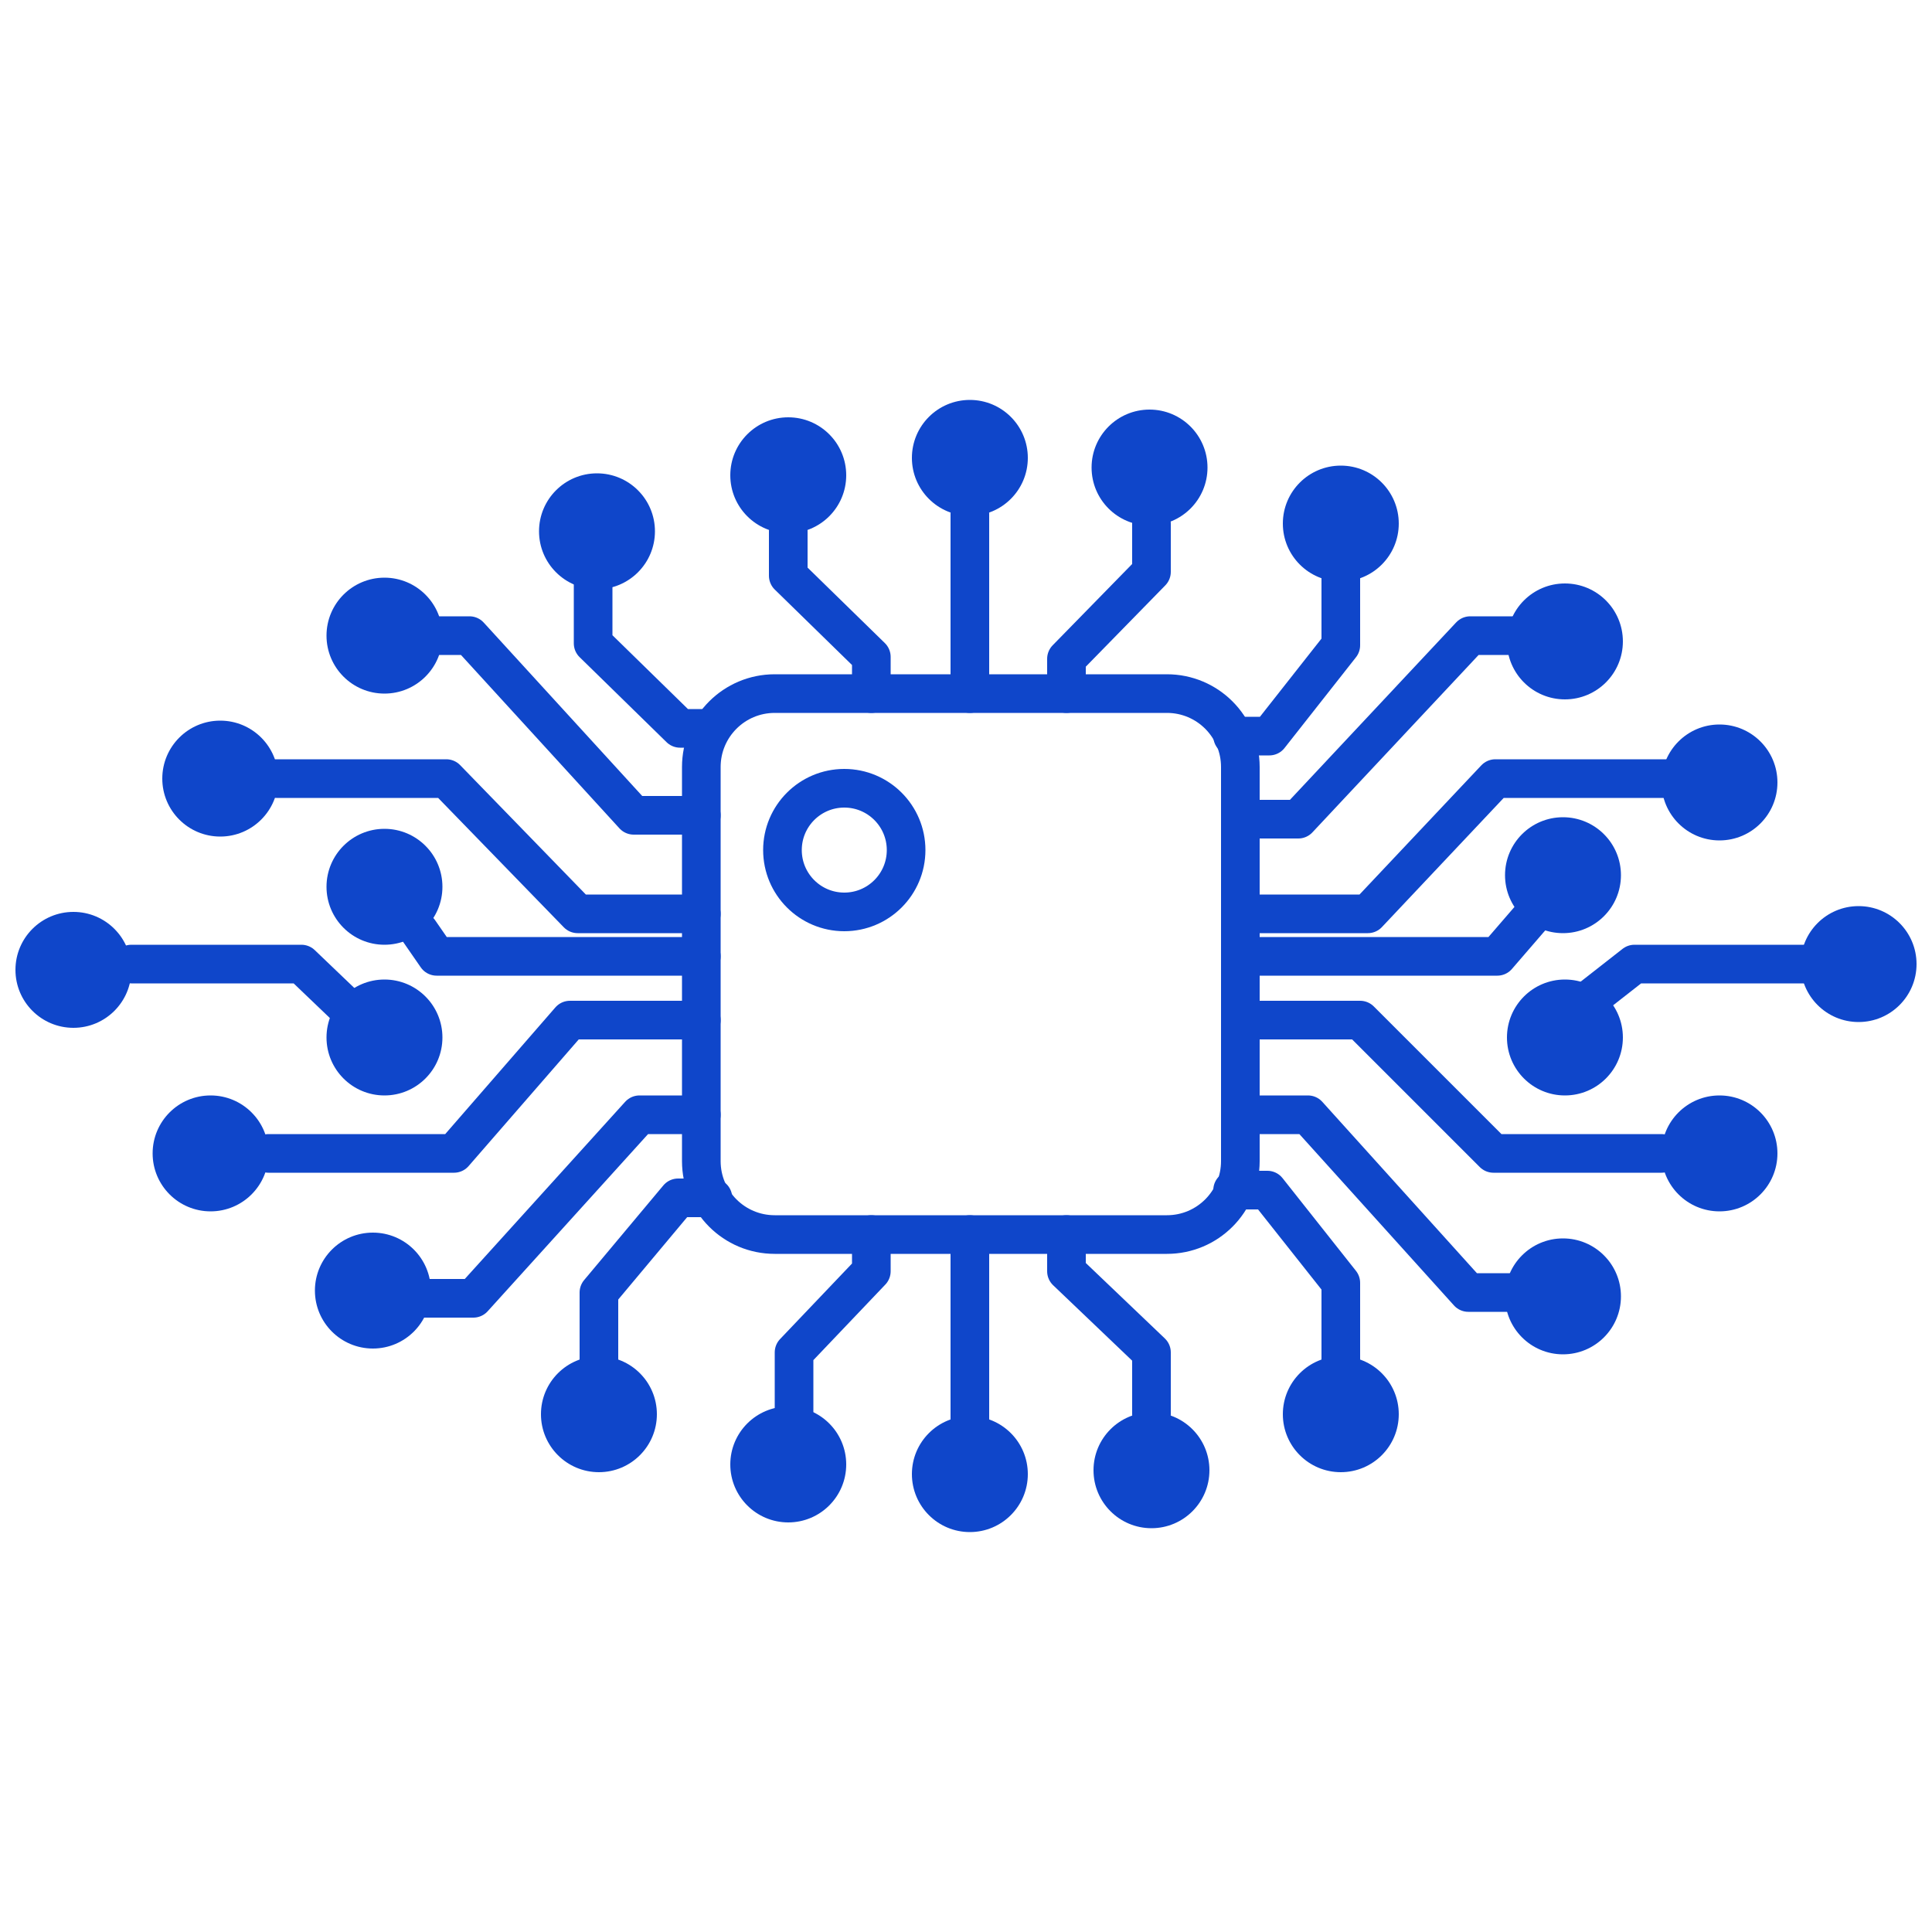 <?xml version="1.0" encoding="utf-8"?>
<!-- Generator: Adobe Illustrator 23.0.2, SVG Export Plug-In . SVG Version: 6.00 Build 0)  -->
<svg version="1.1" id="Layer_1" xmlns="http://www.w3.org/2000/svg" xmlns:xlink="http://www.w3.org/1999/xlink" x="0px" y="0px"
	 width="100px" height="100px" viewBox="0 0 100 100" style="enable-background:new 0 0 100 100;" xml:space="preserve">
<style type="text/css">
	.st0{fill:none;stroke:#0F46CA;stroke-width:2;stroke-linecap:round;stroke-linejoin:round;stroke-miterlimit:10;}
	.st1{fill:#0F46CA;}
</style>
<g>
	<line class="st0" x1="50.2" y1="35.9" x2="50.2" y2="26.6"/>
	<path class="st0" d="M55.2,35.9v-1.8l4.4-4.5c0,0,0-2.3,0-2.5"/>
	<polyline class="st0" points="45.1,35.9 45.1,34 40.8,29.8 40.8,27.5 	"/>
	<polyline class="st0" points="63.8,38.1 65.7,38.1 69.4,33.4 69.4,29.5 	"/>
	<polyline class="st0" points="36.3,37.7 35.2,37.7 30.7,33.3 30.7,30.2 	"/>
	<polyline class="st0" points="64.2,42.4 67.2,42.4 76.1,32.9 78.5,32.9 	"/>
	<polyline class="st0" points="64.2,47.3 70.8,47.3 77.4,40.3 86.5,40.3 	"/>
	<polyline class="st0" points="64.2,49.5 77.5,49.5 79.4,47.3 	"/>
	<polyline class="st0" points="64.2,52.8 70.4,52.8 77.3,59.7 86,59.7 	"/>
	<polyline class="st0" points="82.3,51.7 84.6,49.9 94.6,49.9 	"/>
	<polyline class="st0" points="64.2,57.7 67.7,57.7 76,66.9 78.5,66.9 	"/>
	<polyline class="st0" points="63.8,61.6 65.6,61.6 69.4,66.4 69.4,70.7 	"/>
	<polyline class="st0" points="55.2,63.9 55.2,65.8 59.6,70 59.6,73.2 	"/>
	<line class="st0" x1="50.2" y1="63.9" x2="50.2" y2="73.7"/>
	<polyline class="st0" points="45.1,63.9 45.1,65.8 41.1,70 41.1,73.4 	"/>
	<polyline class="st0" points="36.9,62 35.1,62 31,66.9 31,70.5 	"/>
	<polyline class="st0" points="36.3,57.7 33.1,57.7 24.5,67.2 21.7,67.2 	"/>
	<polyline class="st0" points="36.3,52.8 29.5,52.8 23.5,59.7 13.9,59.7 	"/>
	<polyline class="st0" points="6.8,49.9 15.6,49.9 17.9,52.1 	"/>
	<polyline class="st0" points="36.3,49.5 22.6,49.5 21.7,48.2 	"/>
	<polyline class="st0" points="36.3,47.3 29.9,47.3 23.1,40.3 14.3,40.3 	"/>
	<polyline class="st0" points="36.3,42.2 32.8,42.2 24.3,32.9 22.5,32.9 	"/>
	<circle class="st1" cx="40.8" cy="24.6" r="3"/>
	<circle class="st1" cx="50.2" cy="23.7" r="3"/>
	<circle class="st1" cx="59.5" cy="24.2" r="3"/>
	<circle class="st1" cx="69.4" cy="27.1" r="3"/>
	<circle class="st1" cx="81" cy="33.2" r="3"/>
	<circle class="st1" cx="89" cy="40.5" r="3"/>
	<circle class="st1" cx="80.9" cy="45.3" r="3"/>
	<circle class="st1" cx="81" cy="53.7" r="3"/>
	<circle class="st1" cx="96.2" cy="49.9" r="3"/>
	<circle class="st1" cx="89" cy="59.7" r="3"/>
	<circle class="st1" cx="80.9" cy="67.1" r="3"/>
	<circle class="st1" cx="69.4" cy="73.2" r="3"/>
	<circle class="st1" cx="59.6" cy="76.1" r="3"/>
	<circle class="st1" cx="50.2" cy="76.3" r="3"/>
	<circle class="st1" cx="40.8" cy="75.8" r="3"/>
	<circle class="st1" cx="31" cy="73.2" r="3"/>
	<circle class="st1" cx="19.3" cy="66.8" r="3"/>
	<circle class="st1" cx="10.9" cy="59.7" r="3"/>
	<circle class="st1" cx="19.9" cy="53.7" r="3"/>
	<circle class="st1" cx="3.8" cy="50.2" r="3"/>
	<circle class="st1" cx="19.9" cy="45.9" r="3"/>
	<circle class="st1" cx="11.4" cy="40.3" r="3"/>
	<circle class="st1" cx="19.9" cy="32.9" r="3"/>
	<circle class="st1" cx="30.9" cy="27.5" r="3"/>
	<path class="st0" d="M60.4,63.9H40.1c-2.1,0-3.8-1.7-3.8-3.8V39.7c0-2.1,1.7-3.8,3.8-3.8h20.3c2.1,0,3.8,1.7,3.8,3.8v20.4
		C64.2,62.2,62.5,63.9,60.4,63.9z"/>
	<circle class="st0" cx="43.7" cy="44" r="3.2"/>
</g>
</svg>
